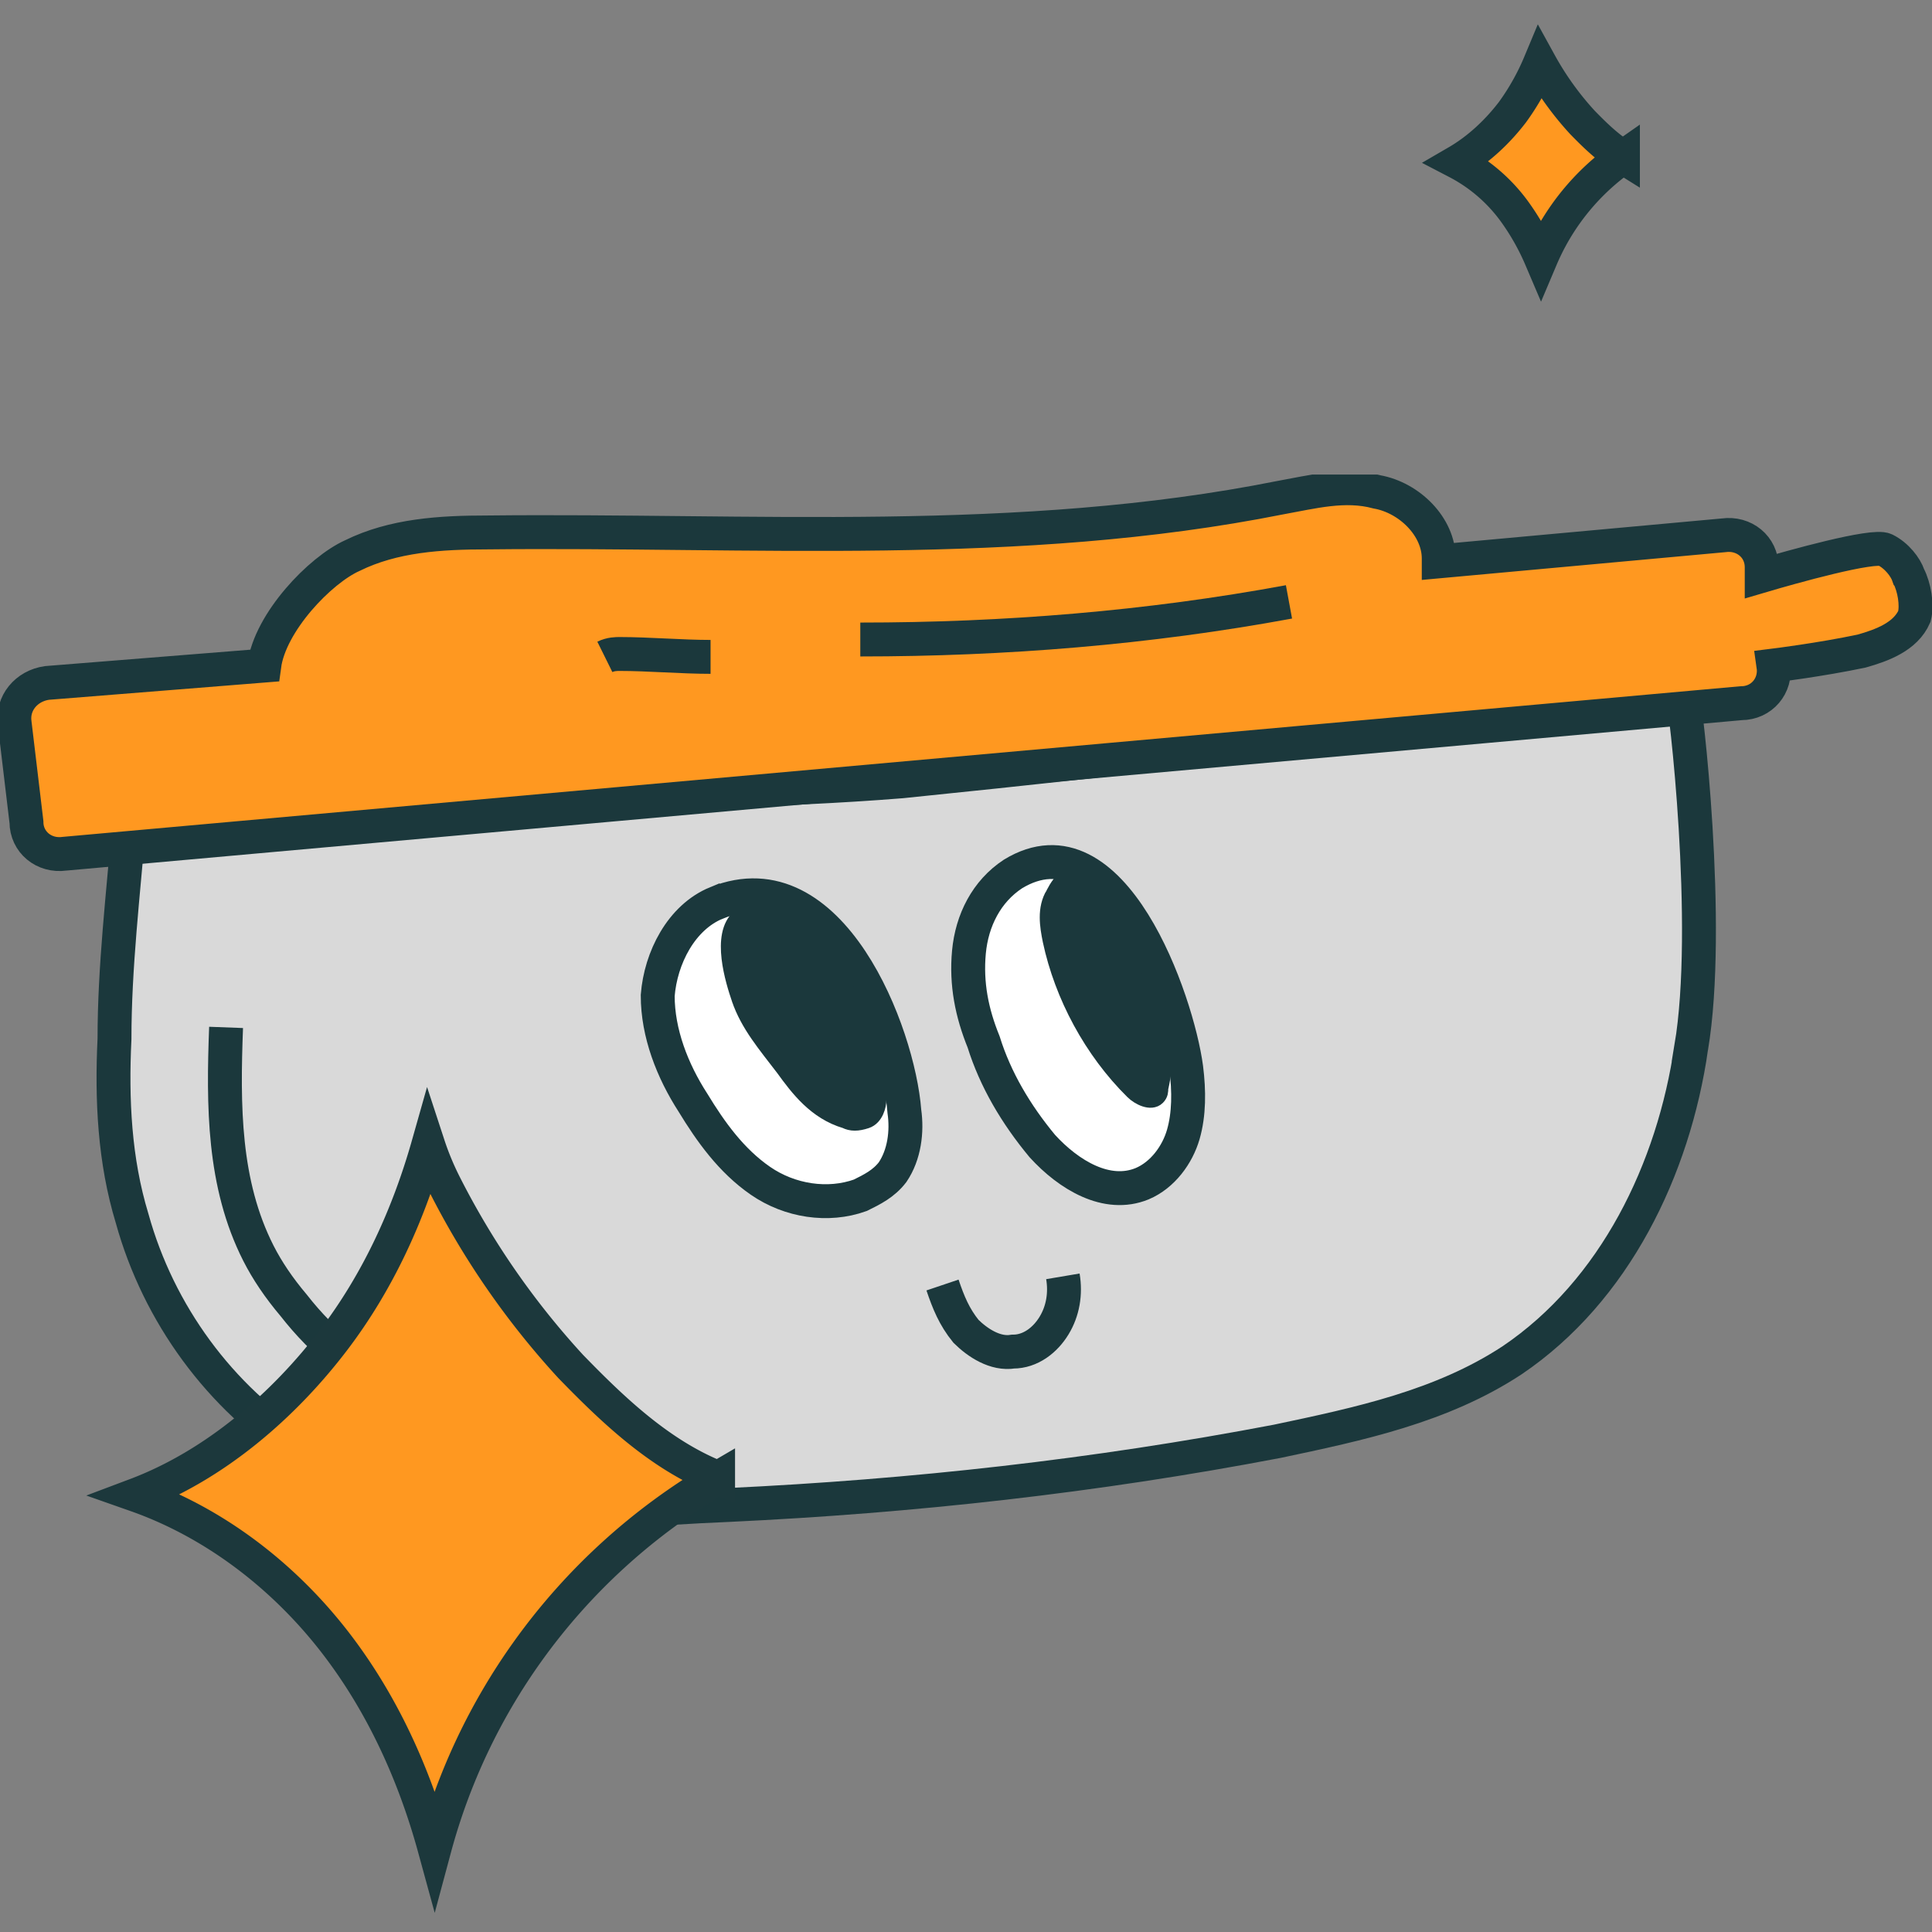 <svg width="114" height="114" fill="none" xmlns="http://www.w3.org/2000/svg"><rect width="100%" height="100%" fill="#808080" stroke="none"/><g clip-path="url(#a)" stroke="#1B383C" stroke-miterlimit="10"><path d="M99.793 61.818c-1.04 7.174-4.505 14.347-10.568 18.446-4.158 2.733-9.009 3.758-13.86 4.782-10.742 2.05-21.483 3.245-32.398 3.758-8.663.342-17.325 1.879-25.122-3.245-4.851-3.074-8.489-8.028-10.049-13.664-1.04-3.416-1.213-7.003-1.04-10.59 0-4.27.52-8.54.866-12.81 14.726-2.22 30.666-1.196 45.565-2.391 15.073-1.537 29.973-3.245 44.872-5.465.346 0 1.04 0 1.213.342.173.342 1.732 13.664.52 20.837Z" fill="#D9D9D9" stroke-width="2"/><path d="M112.614 33.978c.347.683.52 1.708.347 2.391-.52 1.196-1.906 1.708-3.119 2.05-2.426.512-5.198.854-5.198.854.174 1.196-.693 2.22-1.905 2.22L3.812 50.375c-1.213.171-2.252-.683-2.252-1.879l-.693-5.807c-.173-1.196.693-2.22 1.906-2.391l12.821-1.025c.346-2.562 3.292-5.636 5.197-6.49 2.426-1.196 5.198-1.366 7.97-1.366 15.593-.171 31.359 1.025 46.778-2.05 1.906-.342 3.812-.854 5.717-.342 1.906.342 3.638 2.05 3.638 3.928v.171l16.805-1.537c1.213-.171 2.252.683 2.252 1.879v.512c1.733-.512 6.584-1.879 7.277-1.537.693.342 1.213 1.025 1.386 1.537Z" fill="#FF9820" stroke-width="2"/><path d="M59.772 51.57c-1.559 1.025-2.425 2.733-2.599 4.612-.173 1.879.173 3.587.866 5.295.693 2.22 1.906 4.27 3.465 6.149 1.559 1.708 3.812 3.074 5.891 2.22 1.213-.512 2.079-1.708 2.426-2.904.346-1.196.346-2.562.173-3.928-.52-3.928-4.331-15.03-10.222-11.444ZM42.274 53.278c-2.079.854-3.292 3.245-3.465 5.465 0 2.22.866 4.441 2.079 6.32 1.04 1.708 2.252 3.416 3.985 4.612 1.732 1.196 3.985 1.537 5.891.854.693-.342 1.386-.683 1.906-1.366.693-1.025.866-2.391.693-3.587-.346-4.612-4.331-15.03-11.088-12.297Z" fill="#fff" stroke-width="2"/><path d="M43.66 58.915c.52 1.537 1.559 2.733 2.599 4.099.866 1.196 1.906 2.562 3.638 3.074.346.171.693.171 1.213 0 .52-.171.693-.854.693-1.196.346-2.391 0-4.953-1.04-7.003-.52-1.196-1.213-2.391-2.426-3.245-.866-.683-3.465-1.537-4.678-.512-1.213 1.025-.346 3.758 0 4.782ZM62.198 52.766c-.52.854-.346 1.879-.173 2.733.693 3.245 2.426 6.49 4.851 8.882.346.342 1.04.683 1.386.342.173-.171.173-.342.173-.512.693-2.904-.346-5.978-1.213-8.882-.693-1.537-3.292-5.978-5.024-2.562Z" fill="#1B383C"/><path d="M55.614 75.824c.346 1.025.693 1.879 1.386 2.733.693.683 1.732 1.366 2.772 1.196 1.04 0 1.906-.683 2.425-1.537.52-.854.693-1.879.52-2.904M13.34 60.623c-.173 4.612-.173 9.223 1.906 13.322.52 1.025 1.213 2.05 2.079 3.074 1.732 2.22 3.985 4.099 6.584 5.124M76.058 35.515c-8.316 1.537-16.805 2.22-25.295 2.22M35.69 38.76c.346-.171.693-.171.866-.171 1.732 0 3.638.171 5.371.171" stroke-width="2"/></g><path d="M95.764 9.272a13.952 13.952 0 0 0-3.358 3.327 13.834 13.834 0 0 0-1.479 2.644 14.281 14.281 0 0 0-1.631-2.858l-.004-.005a9.766 9.766 0 0 0-3.315-2.82c1.3-.755 2.412-1.822 3.263-2.936l.008-.01.007-.01a14.238 14.238 0 0 0 1.61-2.869 17.906 17.906 0 0 0 2.511 3.491l.01.011.011.011c.649.664 1.428 1.44 2.367 2.025ZM42.372 87.205c-4.439 2.595-8.282 6.097-11.267 10.282-2.507 3.514-4.352 7.432-5.463 11.565-1.192-4.353-3.084-8.537-5.87-12.143-2.995-3.876-7.083-7.054-11.756-8.696 4.681-1.763 8.736-5.295 11.667-9.143 2.618-3.437 4.418-7.389 5.585-11.506.249.76.555 1.503.914 2.224l.001.003a47.727 47.727 0 0 0 7.465 10.81l.01.011.01.011c2.434 2.503 5.24 5.218 8.704 6.583Z" fill="#FF9820" stroke="#1C383C" stroke-width="2"/><defs><clipPath id="a"><path fill="#fff" transform="translate(0 28)" d="M0 0h114v62H0z"/></clipPath></defs></svg>